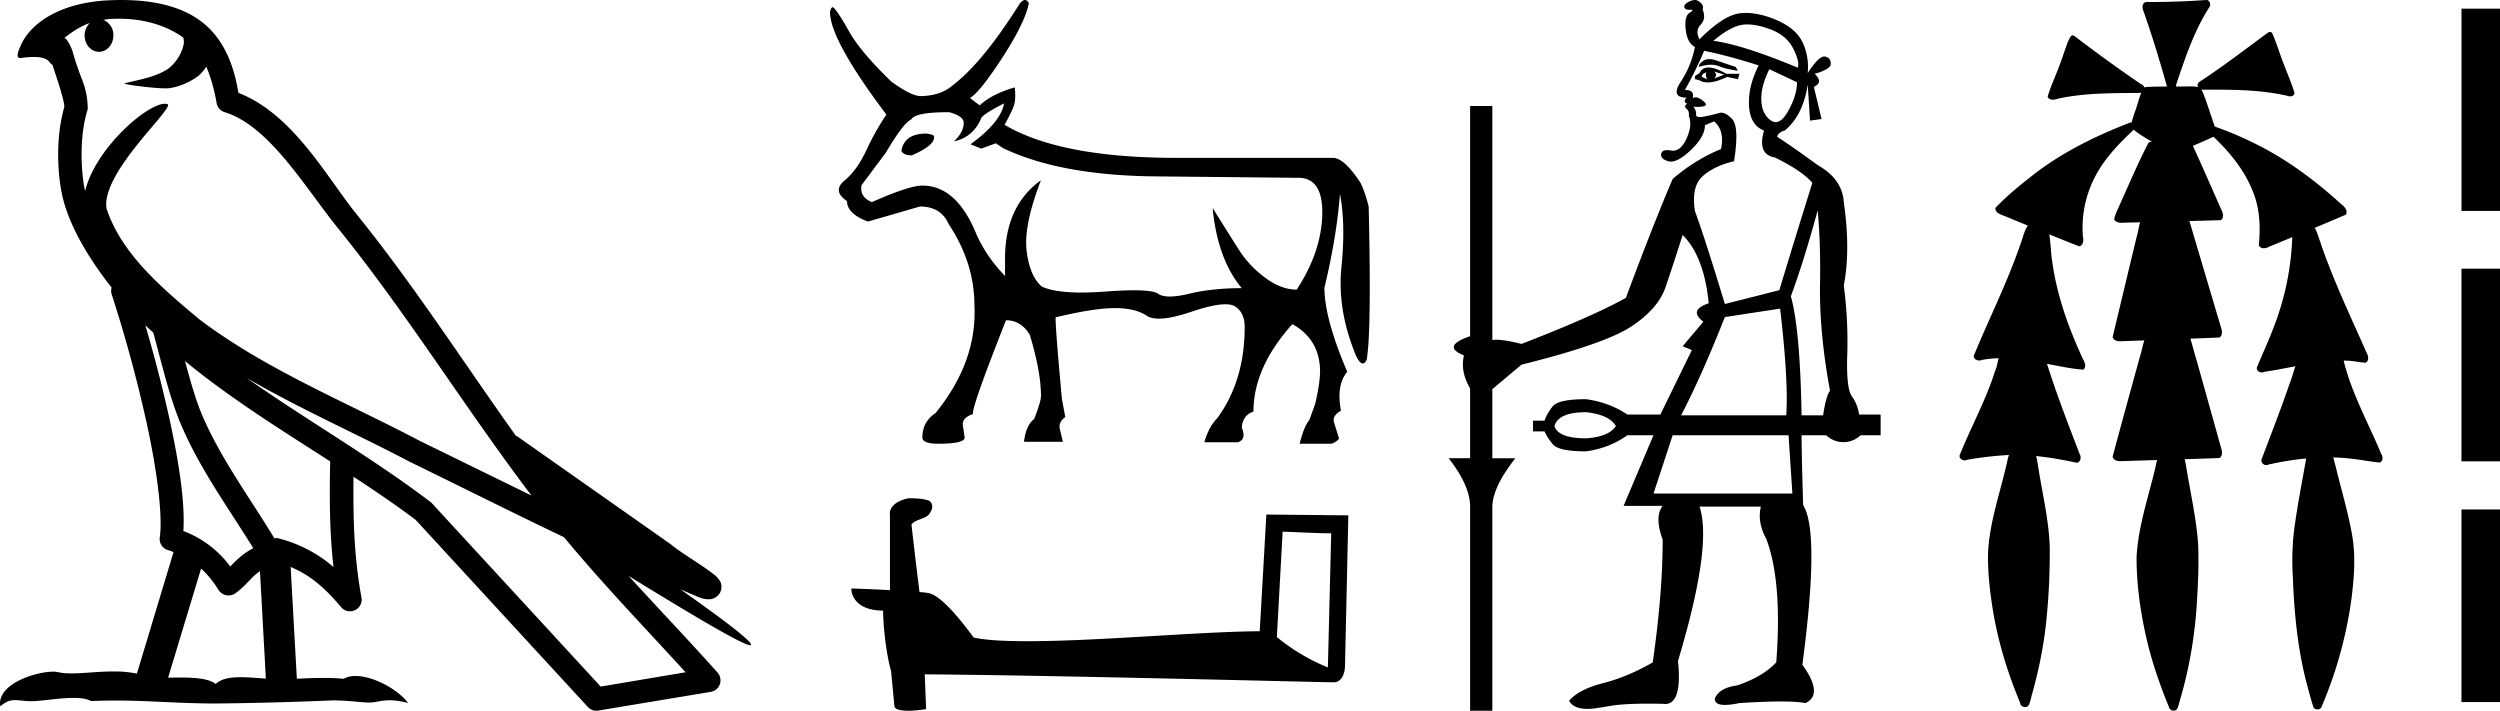 <svg xmlns="http://www.w3.org/2000/svg" width="63.315" height="18"><path d="M3.01.474c.693 0 1.247.2 1.634.479.006.053.02.107.009.16-.05.248-.195.477-.396.63-.316.207-.697.267-1.057.356-.09.01-.019.031.031.04.23.04.707.099.971.099l.052-.001c.278-.032.54-.148.766-.311.079-.067.147-.15.205-.236.147.346.227.713.26.917.018.11.096.2.202.233 1.139.349 2.038 1.91 2.88 2.949 1.729 2.137 3.199 4.526 4.892 6.76-.937-.456-1.87-.916-2.81-1.374-1.92-1.01-3.92-1.816-5.604-3.09l-.008-.008c-.97-.808-1.963-1.66-2.339-2.793-.148-.92 1.757-2.577 1.542-2.646a.207.207 0 0 0-.064-.01c-.458 0-1.753 1.128-2.019 2.202-.003-.014-.01-.03-.014-.045-.073-.356-.154-1.256.068-1.98a.29.29 0 0 0 .01-.103 1.968 1.968 0 0 0-.123-.634c-.063-.17-.139-.344-.26-.765-.031-.108-.142-.328-.208-.345.186-.138.375-.28.645-.375a.434.434 0 0 0-.132.314c0 .23.164.415.365.415.2 0 .364-.186.364-.415V.894a.411.411 0 0 0-.255-.39c.053-.007.096-.019.154-.022.081-.006.16-.008.238-.008zm.67 7.763c.065.065.135.124.202.187.214.78.412 1.64.692 2.305.483 1.145 1.216 2.141 1.84 3.154a1.814 1.814 0 0 0-.385.27 6.831 6.831 0 0 0-.199.193 2.61 2.61 0 0 0-1.186-.897c.045-.723-.108-1.712-.34-2.787a34.903 34.903 0 0 0-.624-2.425zm1.006.908c1.149.945 2.428 1.738 3.676 2.54-.018.91-.018 1.778.084 2.675a3.411 3.411 0 0 0-1.437-.736c-.02 0-.037.012-.057.012-.649-1.063-1.383-2.06-1.837-3.134-.156-.37-.293-.85-.429-1.357zm.407 5.254a2.5 2.5 0 0 1 .44.541.3.3 0 0 0 .257.14.29.29 0 0 0 .17-.053c.215-.156.347-.324.476-.446.047-.045.097-.08.148-.117l.149 2.722c-.213-.014-.435-.035-.637-.035-.264 0-.495.036-.633.172-.169-.134-.497-.164-.89-.164-.102 0-.207.002-.316.004l.836-2.764zM6.25 9.574c1.354.787 2.784 1.414 4.135 2.125a.244.244 0 0 0 .006.003c1.295.631 2.586 1.28 3.894 1.904.984 1.189 2.052 2.295 3.078 3.42l-2.15.362-4.267-4.635a.288.288 0 0 0-.037-.036c-1.499-1.137-3.152-2.082-4.66-3.143zM3.076 0c-.135 0-.273.005-.411.013C1.58.083.792.54.523 1.157c-.04.093-.146.314-.007.314a2.35 2.35 0 0 1 .341-.028c.418 0 .38.172.47.194.09.282.29.846.303 1.068-.244.86-.153 1.763-.064 2.198.15.732.63 1.584 1.261 2.38a.285.285 0 0 0 0 .166 35.3 35.3 0 0 1 .903 3.336c.251 1.168.393 2.277.317 2.823a.294.294 0 0 0 .221.328c.045.011.084.031.127.045l-.928 3.079a2.847 2.847 0 0 0-.593-.055c-.381 0-.756.05-1.064.05-.125 0-.24-.008-.34-.032a.546.546 0 0 0-.125-.012c-.436 0-1.428.306-1.34.879.15-.128.257-.159.375-.159.11 0 .23.027.405.027h.027c.254-.004.697-.083 1.053-.083.18 0 .338.02.438.08.236-.01.45-.013.649-.013.85 0 1.447.07 2.5.075a89.565 89.565 0 0 0 2.974-.079c.45.003.697.054.922.054h.04c.134-.004.265-.057.48-.057.123 0 .273.017.468.07-.25-.341-.877-.685-1.33-.685a.591.591 0 0 0-.302.071 5.081 5.081 0 0 0-.508-.022c-.22 0-.448.01-.678.02l-.157-2.83c.487.203.857.517 1.281 1.021a.295.295 0 0 0 .513-.246c-.192-1.039-.213-2.019-.202-3.06.54.354 1.072.713 1.576 1.094l4.36 4.738a.29.29 0 0 0 .263.09c.95-.159 1.9-.315 2.849-.474a.294.294 0 0 0 .23-.193.298.298 0 0 0-.06-.297c-.741-.83-1.508-1.631-2.25-2.445 1.269.78 2.875 1.755 3.08 1.755.022 0 .027-.013.012-.04-.094-.163-.9-.755-1.775-1.373.14.058.276.12.415.177l.017.01c.103.035.16.059.27.062a.286.286 0 0 0 .108-.016.317.317 0 0 0 .188-.152.32.32 0 0 0 .023-.238c-.017-.05-.038-.077-.054-.098-.061-.085-.103-.109-.162-.154a4.553 4.553 0 0 0-.205-.149c-.153-.105-.336-.223-.493-.328a4.992 4.992 0 0 1-.328-.233.307.307 0 0 0-.028-.025l-3.892-2.736c-.008-.006-.02-.001-.028-.006-1.333-1.869-2.588-3.825-4.046-5.627-.744-.92-1.598-2.528-2.985-3.064-.067-.396-.218-1.127-.755-1.649C4.827.26 4.168.056 3.427.011A5.728 5.728 0 0 0 3.076 0zm20.383 3.383q-.542 0-.628.418v.025q.061.11.258.11.567-.245.567-.455v-.024q0-.05-.197-.074zm1.97-.763q-.086.48-.85 1.034l.271.11.37-.135.184.123q1.416.677 3.755.714l3.67.037.049-.001q.627 0 .61.919-.02.954-.647 1.914-.394 0-.8-.302-.407-.301-.665-.708-.259-.406-.665-1.058.123 1.292.738 2.031-.75 0-1.335.142-.293.07-.488.07-.196 0-.294-.07-.123-.088-.61-.088-.295 0-.726.032-.332.025-.607.025-.668 0-1-.148-.308-.258-.388-.905-.08-.646.363-1.791-.91.652-.91 1.982v.443q-.456-.468-.715-1.034Q24.234 4.7 23.36 4.7q-.332 0-1.28.419-.32-.136-.259-.431l.616-.825q.443-.751.64-.837.099-.185.96-.185.37.099.37.271 0 .234-.246.468.467-.099.677-.554 0-.111.59-.406zm.53-2.62q-.06 0-.136.096-.936 1.49-1.7 2.068-.295.259-.8.27-.246 0-.75-.369-.752-.726-1.047-1.23-.333-.592-.431-.653-.05 0-.074.123 0 .702 1.428 2.598-.27.394-.505.898-.234.505-.554.77-.32.265.062.523 0 .32.53.517.43-.123 1.317-.381.53 0 .726.443.653.985.653 2.056.074 1.428-.985 2.733-.333.222-.333.616 0 .16.407.16.664 0 .664-.16l-.049-.332q0-.173.259-.259v-.025q0-.234.837-2.351.382 0 .603.37.283.935.283 1.55 0 .136-.172.58-.21.16-.258.578h.985l-.074-.308q-.05-.185.135-.32l-.086-.456q-.16-1.736-.16-2.043v-.025q.973-.234 1.496-.234t.806.19q.113.077.316.077.307 0 .823-.175.559-.189.858-.189.159 0 .244.054.246.154.246.523 0 1.354-.69 2.302-.22.222-.332.616h.85q.222-.074.098-.37.025-.32.296-.406 0-1.12.985-2.216.69.382.702 1.182 0 .308-.123.837l-.148.407q-.136.16-.246.603h.812q.148-.062.185-.135l-.123-.394q-.062-.173.172-.308-.123-.653.16-.985-.579-1.354-.579-2.13.308-1.268.394-2.376.148.775.037 1.859-.11 1.083.37 2.24.094.196.17.196.055 0 .1-.097.124-.702.05-3.878-.099-.394-.21-.604-.393-.603-.677-.628H29.8q-2.943 0-4.359-.837.234-.418.259-.572.024-.154 0-.376-.591.173-.887.456l-.246-.185q.258-.16.825-1.034.566-.874.665-1.367Q26.015 0 25.959 0zm6.525 13.464c.65.028 1.007.042 1.16.042h.07l-.084 3.397a4.983 4.983 0 0 1-1.292-.769l.146-2.67zm-9.476-.845c-.217.042-.504.174-.469.433v1.894a36.22 36.22 0 0 0-.978-.042c0 .238.196.56.804.56.007.537.104 1.194.202 1.53l.084.88c0 .098.168.126.35.126.216 0 .454-.042.454-.042l-.035-.88c3.452.027 10.036.202 10.364.202.168 0 .28-.182.28-.433l.084-3.795-2.076-.021-.168 2.956c-1.502.007-4.102.252-5.87.252-.56 0-1.042-.021-1.37-.091-.07-.077-.72-1.02-1.132-1.125a1.813 1.813 0 0 0-.245-.028c-.07-.573-.14-1.146-.203-1.712.126-.161.413-.12.49-.336.077-.105.028-.28-.12-.286-.083-.035-.314-.042-.412-.042zm21.242-12q.228 0 .532.104.457.155.632.505t.116.486q-1.399-.583-2.138-.68.37-.311.652-.39.093-.025.207-.025zm-.96.878q-.088 0-.15.042-.117.078-.117.155.173-.054.31-.054.11 0 .196.035.194.078.485.117l-.058-.098-.496-.165q-.095-.032-.17-.032zm.122.314l.253.078q-.136.058-.253.097.097-.097 0-.175zm-.194.02q-.04.058.019.174-.097-.039-.136-.058 0-.078.117-.117zm.052-.122q-.162 0-.227.14l-.117.079v.077l.097.02q.093.062.227.062.2 0 .492-.14l.272.058.04-.136h-.331q-.281-.16-.453-.16zm1.541.044l.7.33q0 .33-.224.729-.158.281-.316.281-.065 0-.13-.048-.224-.165-.234-.515-.01-.35.204-.777zm-1.652-.467q.583.117 1.38.37-.272.544-.243 1.03.03.485.38.621-.176.603.271.68.68.331.953.642-.486 1.555-.836 2.72l-1.38.35q-.525-1.729-.758-2.35-.097-.623.194-.885.292-.263.797-.38.136-.874-.048-1.068-.154-.162-.274-.162-.024 0-.047.006-.136.04-.37.088-.077.016-.128.016-.101 0-.095-.065.01-.097-.068-.194l.092.002q.335 0 .17-.138-.123-.104-.207-.104-.042 0-.074.026.058-.214-.195-.214.292-.524.486-.99zm1.924 6.53q.214 1.827.156 2.702h-2.663q.525-1.01 1.108-2.488l1.4-.214zm.953-2.487q.077.894.058 1.865-.02 1.225.253 2.702-.098.116-.175.622h-.545q-.038-2.196-.272-3.013.33-.894.68-2.176zm-5.87 5.11q.583.06.758.35-.175.273-.758.312-.7 0-.797-.311.098-.35.797-.35zm5.131.584l.097 1.477h-3.517l.485-1.477zM42.922 0q-.017 0-.035.004-.097.019-.175.077-.077.059-.048.117.025.05.114.05l.031-.002h.021q.082 0-.04.078-.136.088-.097.428.039.34.233.437-.097.486-.36.884-.262.399.146.399-.097.116.02.155-.097.059-.02.127.078.068.059.184.097.233-.059.573-.14.306-.341.306-.024 0-.047-.004-.055-.01-.098-.01-.14 0-.155.097-.02.127.185.185.03.008.063.008.193 0 .5-.29.36-.34.36-.632l.233-.097q.272.233.175.7-.661.272-1.225.758-.505 1.185-1.185 3.012-.836.467-2.643 1.166-.423-.106-.635-.106-.06 0-.104.01V2.685h-.563v5.83q-.739.253-.156.486-.097.408.156.835v1.769h-.544q.563.72.544 1.263V18h.563v-5.15q0-.505.583-1.244h-.583v-1.75l.739-.621q2.118-.525 2.789-.972.67-.447.855-.981.184-.535.437-1.331.544.544.66 1.73-.524.174-.135.466l-.525.622.233.097-.797 1.632h-.835q-.467-.31-1.05-.388-.7 0-.845.184-.146.185-.204.36h-.292v.272h.292q.058.136.204.32.146.185.845.185.583-.078 1.05-.408h.66l-.757 1.788h.99q-.213.272 0 .855 0 1.36-.252 3.11-.641.369-1.253.524-.613.156-.865.447.11.206.465.206.081 0 .176-.011.02 0 .428-.068.317-.053.928-.053.175 0 .374.004.031.005.06.005.438 0 .328-1.093.875-2.915.545-3.907h1.554q-.097.39.136.817.409 1.088.253 3.129-.35.369-.991.583-.447.058-.564.33-.012.164.254.164.144 0 .368-.047.632-.04 1.05-.04.418 0 .622.04.466-.214-.078-.972.447-3.362.02-4.042-.04-1.322-.04-1.769h.622q.195.175.438.175t.437-.175h.505v-.525h-.544q-.039-.252-.175-.447-.155-.194-.126-1.059.029-.865-.088-1.759.175-.894 0-2.118-.039-.583-.66-.933-.583-.428-1.03-.72.038-.116.194-.155.466-.388.583-1.166l.058.914.292-.04-.195-.815q.253-.117.02-.33.408-.117.408-.253 0-.156-.146-.185l-.018-.002q-.145 0-.42.42.04-.408-.125-.768-.166-.36-.661-.573-.42-.181-.783-.181-.066 0-.13.006-.418.039-1.04.66-.117-.213.029-.369.146-.155.048-.388.04-.078-.048-.165Q43 0 42.922 0zm12.954 0a20.674 20.674 0 0 1-1.514.051c-.108.006-.117.143-.08.22.224.632.417 1.274.599 1.92h-.026c-.18.003-.362 0-.539.017l-.009.014c-.01-.041-.038-.078-.08-.088a38.275 38.275 0 0 1-1.7-1.23C52.513.9 52.5.896 52.485.896a.06.06 0 0 0-.01 0c-.055.035-.076.112-.106.169-.098.263-.18.533-.289.792-.077.196-.163.392-.222.594.026.056.075.074.129.074a.537.537 0 0 0 .15-.03c.688-.147 1.395-.134 2.094-.143-.07.153-.1.324-.163.48-.028.089-.062.179-.081.27a.123.123 0 0 0-.017-.001c-.007 0-.014 0-.021.003-.854.33-1.687.735-2.415 1.293-.349.27-.694.55-.999.868-.007.128.138.17.234.206l.59.243c-.1.137-.126.315-.19.47-.33.969-.795 1.884-1.183 2.83.002.078.074.116.145.116a.177.177 0 0 0 .073-.016c.137-.026.275-.038.412-.042-.029.107-.04.221-.088.322-.232.74-.612 1.42-.899 2.138-.013.078.06.127.13.127.02 0 .041-.005.06-.014a8.6 8.6 0 0 1 1.061-.122c-.04.099-.049.21-.08.312-.171.726-.422 1.443-.452 2.195-.007.49.052.978.13 1.46.134.793.373 1.565.683 2.307.002.068.065.11.125.11a.108.108 0 0 0 .097-.054c.045-.1.06-.212.093-.316.178-.643.306-1.3.363-1.964.055-.573.077-1.15.073-1.725-.023-.675-.184-1.333-.288-1.997-.017-.1-.03-.203-.057-.302a9.379 9.379 0 0 1 1.02.17c.107 0 .131-.143.083-.219-.29-.756-.584-1.512-.827-2.284l.035.006c.293.053.588.121.885.139.093-.078.026-.204-.02-.288-.357-.776-.65-1.591-.767-2.441-.038-.23-.037-.467-.077-.697.253.103.505.206.759.304.11-.026.116-.162.093-.252a2.806 2.806 0 0 1 .356-1.599c.238-.424.581-.772.931-1.104.14.12.3.208.457.303l-.079.02c-.288.557-.53 1.136-.789 1.707-.033.08-.071.16-.083.245.043.07.115.083.19.083.048 0 .096-.005.139-.005h.007l.321-.007c-.036.11-.046.234-.082.344-.206.853-.41 1.706-.614 2.56.024.09.115.109.2.109.026 0 .05-.002.073-.004l.53-.018c-.049.14-.07.29-.118.43-.23.838-.462 1.676-.686 2.515.025.093.118.113.205.113a902.933 902.933 0 0 1 .922-.028 1.156 1.156 0 0 0-.032.138c-.176.77-.447 1.524-.488 2.318-.003.72.104 1.437.268 2.137.136.565.328 1.115.547 1.652a.125.125 0 0 0 .124.103.101.101 0 0 0 .087-.046c.047-.084.056-.184.088-.274.24-.825.376-1.678.42-2.536.028-.457.044-.915.024-1.373-.048-.656-.196-1.299-.301-1.947-.012-.064-.022-.13-.04-.193.296-.01.59-.018.886-.03.104-.081.046-.224.017-.327-.25-.899-.5-1.799-.756-2.696.246-.01.493-.018.739-.03.103-.08.045-.221.014-.324l-.779-2.625c.265-.007.53-.013.794-.022.1-.066.051-.2.005-.285-.236-.534-.468-1.069-.712-1.598.176-.073.35-.148.521-.229.471.441.883.971 1.072 1.595.108.371.116.764.078 1.146.02.06.072.082.127.082a.265.265 0 0 0 .134-.039l.59-.243-.004.004a6.942 6.942 0 0 1-.464 2.262c-.13.353-.292.692-.434 1.04-.008.076.062.121.13.121a.136.136 0 0 0 .069-.017c.26-.038.52-.09.779-.14-.052.144-.088.295-.146.436-.221.648-.472 1.286-.713 1.927-.018.076.05.142.122.142a.107.107 0 0 0 .055-.015 7.69 7.69 0 0 1 .955-.154.761.761 0 0 0-.016.088c-.106.595-.223 1.19-.298 1.79a6.64 6.64 0 0 0-.024 1.128c.034.95.13 1.904.385 2.823.043.157.084.315.135.468.02.04.06.059.1.059.05 0 .1-.028.113-.082a10.56 10.56 0 0 0 .753-2.734c.068-.546.11-1.104.006-1.648-.105-.578-.277-1.142-.414-1.714-.023-.066-.034-.138-.057-.204.164.004.328.015.492.036.228.025.454.072.683.093.096-.028.088-.155.04-.222-.319-.77-.734-1.505-.939-2.317l-.01-.043.115.003c.145.01.29.04.435.052.102-.045.077-.18.029-.256-.424-.964-.883-1.916-1.211-2.919-.03-.078-.053-.166-.099-.235l-.007-.005c.265-.11.53-.222.794-.336.062-.106-.043-.207-.12-.268-.676-.615-1.419-1.165-2.244-1.562a8.657 8.657 0 0 0-.955-.4c-.024-.073-.058-.145-.075-.217-.085-.241-.156-.49-.262-.723a.335.335 0 0 0 .07.006l.08-.001a37.286 37.286 0 0 1 .203 0c.612 0 1.228.02 1.826.157.018.008.04.012.062.012.06 0 .124-.03.111-.098-.116-.365-.28-.712-.399-1.076-.053-.149-.105-.3-.172-.443a.15.15 0 0 0-.08-.01c-.56.41-1.112.837-1.693 1.22-.061.032-.14.093-.097.17v.001a1.13 1.13 0 0 0-.21-.016l-.213.003a1.657 1.657 0 0 1-.09-.001h-.047a.103.103 0 0 0 .005-.039c.226-.677.453-1.363.841-1.968.047-.062.013-.169-.061-.183a.087.087 0 0 0-.016 0zm6.464.22v5.122h.975V.22h-.976m0 6.585v4.878h.976V6.805h-.976m0 6.097v4.878h.976v-4.878h-.976z"/></svg>